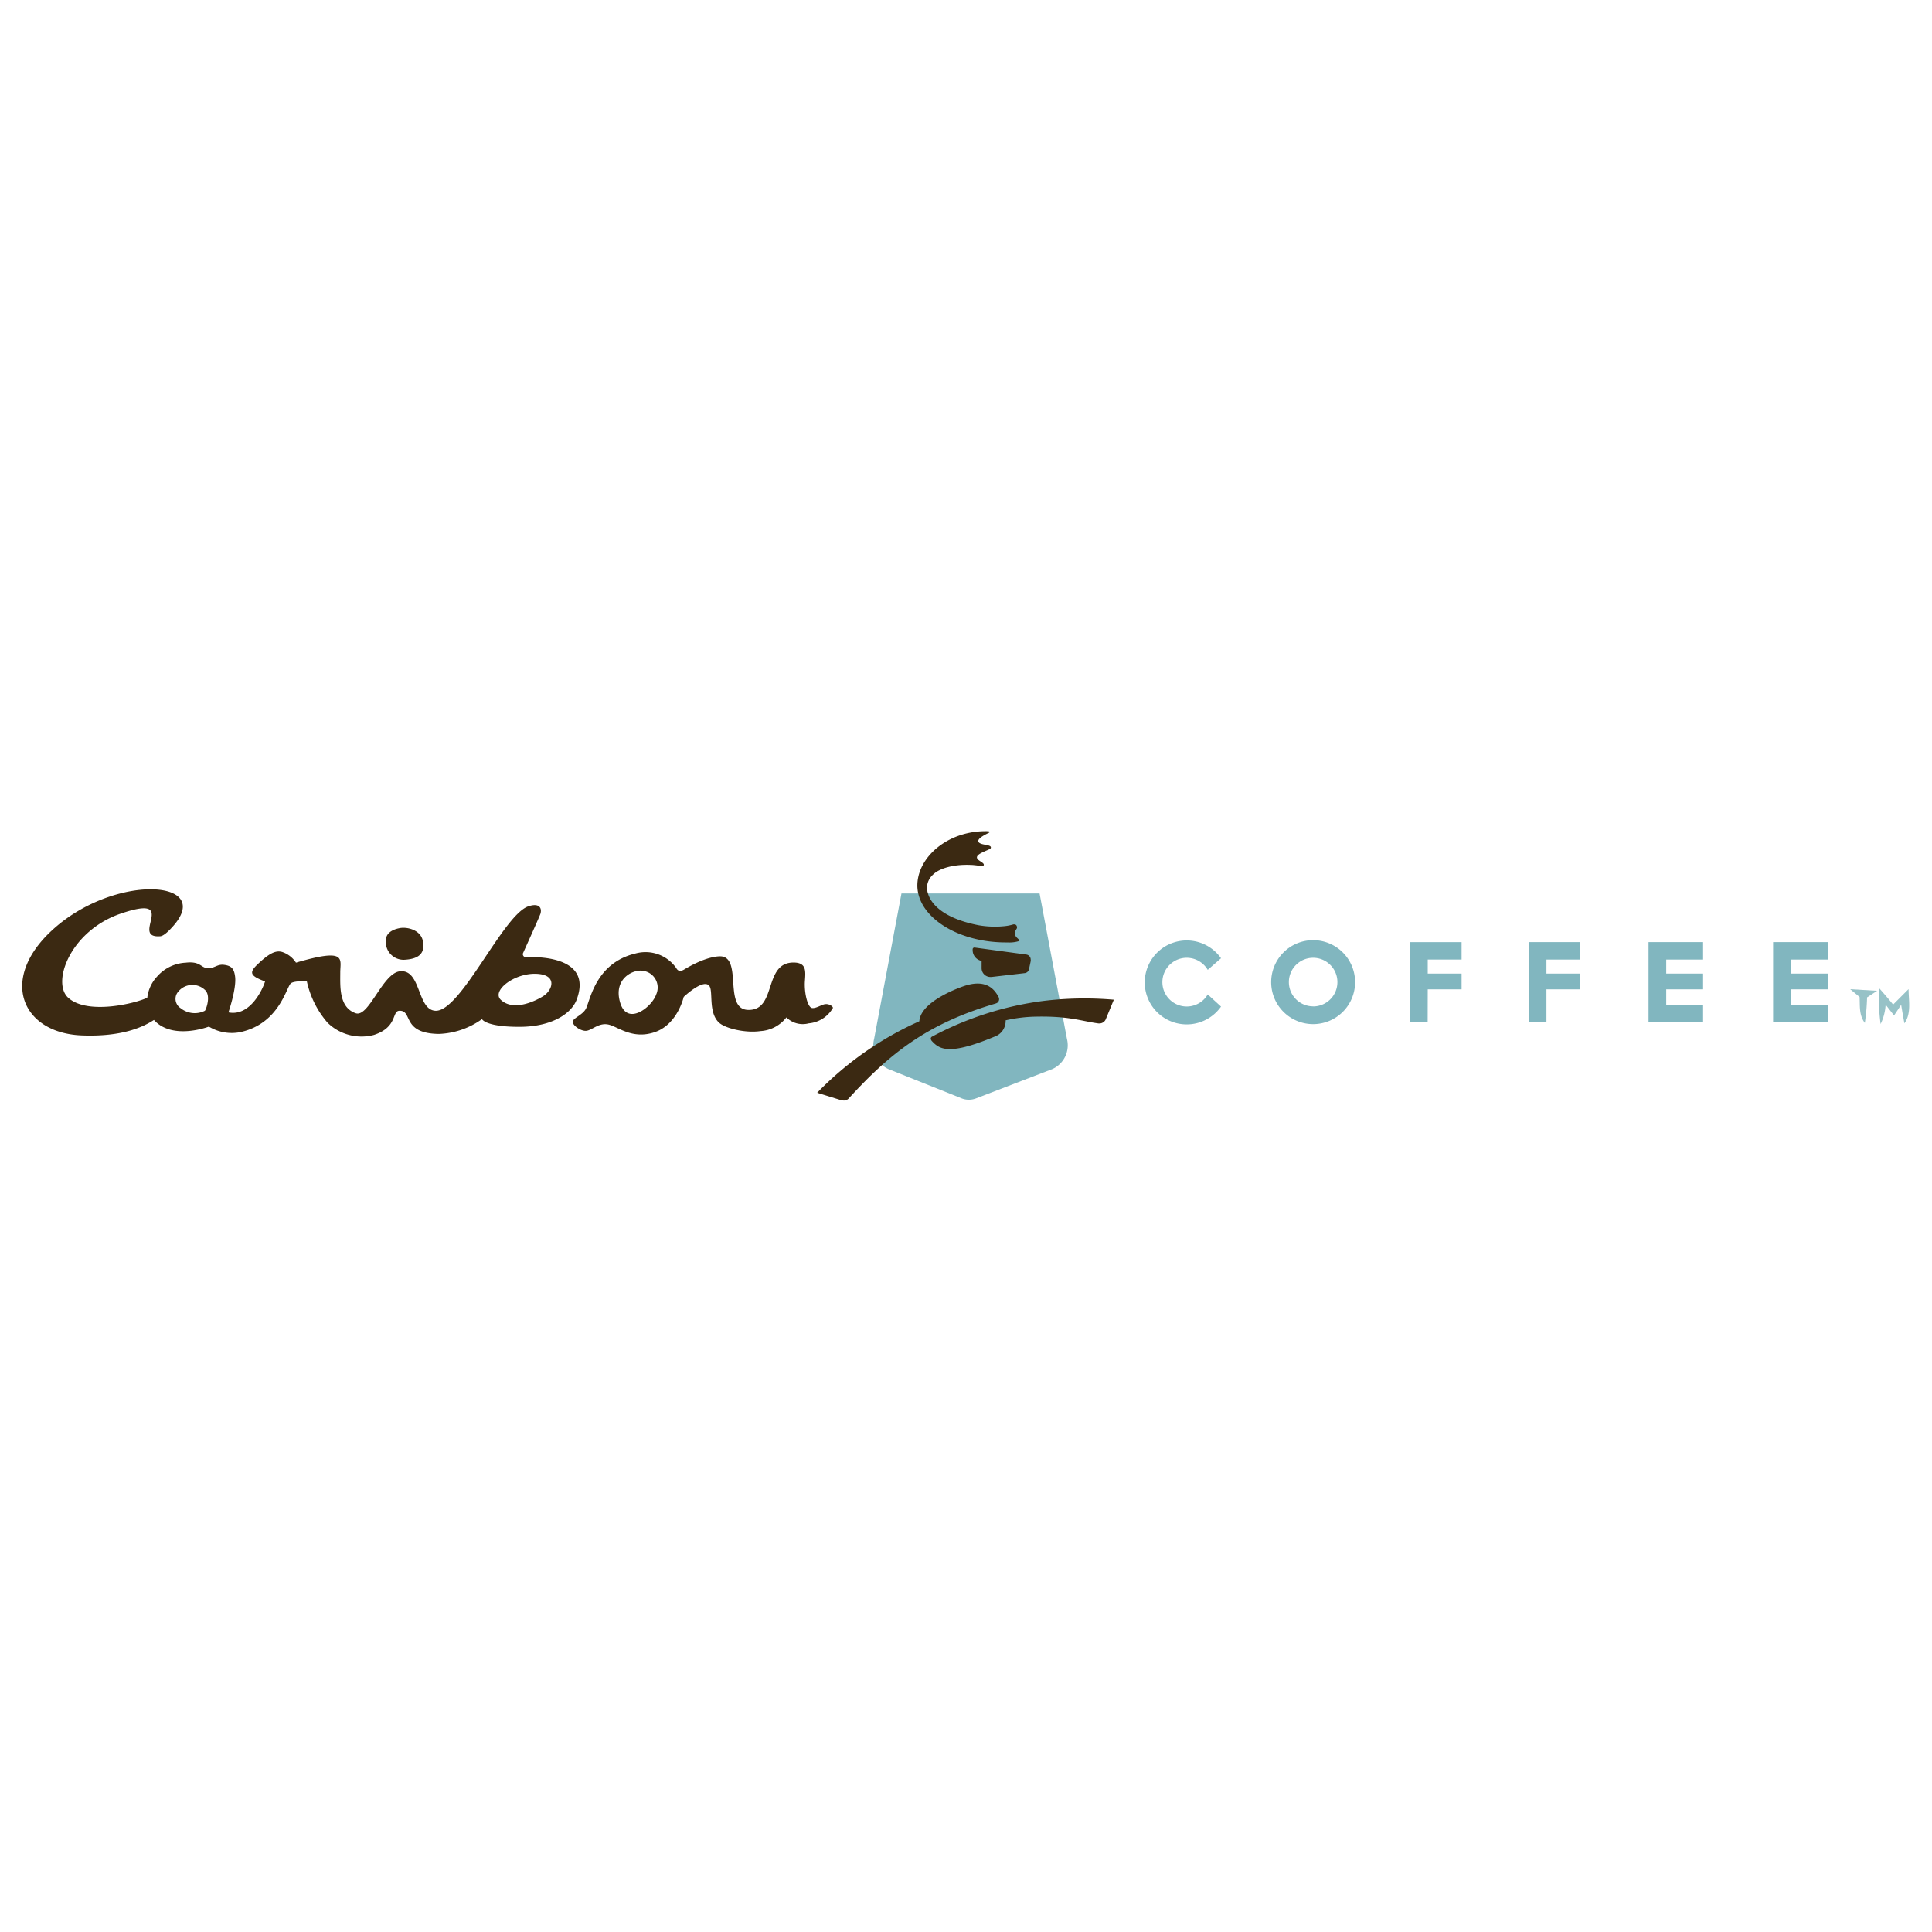 <svg xmlns="http://www.w3.org/2000/svg" viewBox="0 0 250 250"><defs><style>.a{fill:#81b6bf;}.b{fill:#97c2c7;}.b,.d{fill-rule:evenodd;}.c,.d{fill:#3b2912;}</style></defs><title>Fast Food</title><path class="a" d="M134.52,115.61H116.65l-3.54,18.82a3.38,3.38,0,0,0,1.84,3.9l9.47,3.79a2.57,2.57,0,0,0,1.9,0l9.86-3.79a3.37,3.37,0,0,0,1.88-3.91Z"/><polygon class="a" points="200.11 128.02 204.5 128.02 204.5 125.98 200.11 125.98 200.11 124.17 204.5 124.17 204.5 121.91 197.82 121.91 197.82 132.27 200.11 132.27 200.11 128.02"/><polygon class="a" points="184.75 128.02 189.13 128.02 189.13 125.98 184.75 125.98 184.75 124.17 189.13 124.17 189.13 121.91 182.45 121.91 182.45 132.27 184.74 132.27 184.75 128.02"/><path class="a" d="M169.92,121.66a5.43,5.43,0,1,0,5.43,5.43A5.43,5.43,0,0,0,169.92,121.66Zm0,8.56a3.14,3.14,0,1,1,3.14-3.14A3.14,3.14,0,0,1,169.92,130.23Z"/><path class="a" d="M156.28,128.68a3.15,3.15,0,1,1,0-3.18L158,124a5.43,5.43,0,1,0,0,6.25Z"/><polygon class="a" points="220.38 130.01 215.61 130.01 215.61 128.02 220.38 128.02 220.38 125.98 215.61 125.98 215.61 124.17 220.38 124.17 220.38 121.91 213.32 121.91 213.32 132.27 220.38 132.27 220.38 130.01"/><polygon class="a" points="236.5 130.01 231.73 130.01 231.73 128.02 236.5 128.02 236.5 125.98 231.73 125.98 231.73 124.17 236.5 124.17 236.5 121.91 229.44 121.91 229.44 132.27 236.5 132.27 236.5 130.01"/><path class="b" d="M239.42,128l3.48.21-1.3.85a26.55,26.55,0,0,1-.29,3.3c-.77-1-.62-2.21-.68-3.35Z"/><path class="b" d="M243.18,127.89q.9,1,1.79,2.1,1-1,2-2c0,1.47.39,3.14-.54,4.43-.15-.8-.29-1.6-.42-2.4l-.92,1.38L244,130a6.57,6.57,0,0,1-.65,2.51A23.34,23.34,0,0,1,243.18,127.89Z"/><path class="c" d="M128.93,129.82a.56.56,0,0,0,.35-.59.59.59,0,0,0-.07-.23h0c-.45-.82-1.46-2.41-4.45-1.41,0,0-5.62,1.83-5.8,4.56a42.61,42.61,0,0,0-13.22,9.25l3,.93a1.64,1.64,0,0,0,.5.08.86.86,0,0,0,.58-.27h0c5.27-5.77,10.12-9.68,19-12.28Z"/><path class="c" d="M131.91,121.71a.17.17,0,0,0-.06-.12h0l-.29-.28a.78.78,0,0,1-.23-.56.74.74,0,0,1,.1-.37l.16-.27h0a.32.32,0,0,0,0-.16.34.34,0,0,0-.33-.34h-.11a6.12,6.12,0,0,1-1.12.23h0a12.3,12.3,0,0,1-3.38-.11c-6-1.16-6.89-4-6.66-5.25a2.37,2.37,0,0,1,.73-1.29c.83-.84,2.7-1.36,4.86-1.27.49,0,1.46.16,1.47.16h0a.23.23,0,0,0,.24-.11c.11-.25-.35-.43-.66-.68-.93-.74,1.45-1.25,1.57-1.54.18-.46-.94-.36-1.42-.65-.77-.47,1-1.23,1.19-1.34s0-.2-.11-.2c-5.29-.14-9.3,3.49-9.15,7.24.2,4,5.42,7.23,11.67,7.15a4.12,4.12,0,0,0,1.43-.16A.14.14,0,0,0,131.91,121.71Z"/><path class="c" d="M133.37,124.17a.65.65,0,0,0-.57-.65l-6.71-.91h0a.23.23,0,0,0-.23.21h0s0,.09,0,.13a1.41,1.41,0,0,0,1.16,1.39v.94h0a1.14,1.14,0,0,0,1.14,1.14h.13l4.31-.5h0a.64.64,0,0,0,.55-.5h0l.23-1.08h0A.65.65,0,0,0,133.37,124.17Z"/><path class="c" d="M135,129.52a41.84,41.84,0,0,0-14.4,4.62.29.29,0,0,0-.16.29.65.65,0,0,0,.2.34c1,1.07,2.33,1.75,8-.61a2.15,2.15,0,0,0,1.49-2.13,18.88,18.88,0,0,1,4-.48c4.29-.08,5.87.6,8,.88h.2a.9.9,0,0,0,.74-.5l1.06-2.57A44.19,44.19,0,0,0,135,129.52Z"/><path class="d" d="M52.42,124.19c2-.13,2.57-1,2.3-2.42s-2-1.86-3-1.67-1.8.68-1.79,1.62A2.3,2.3,0,0,0,52.42,124.19Z"/><path class="c" d="M68.08,123.86a.39.39,0,0,1-.41-.5s2.12-4.68,2.27-5.14c.21-.75-.19-1.42-1.6-.93-3.27,1.16-8.74,13.67-12,13.5-2.4-.12-1.82-5.44-4.62-5.1-2.22.27-4,6-5.69,5.42-2.2-.75-2-3.51-2-5.27s.89-3.21-5.73-1.27a3.38,3.38,0,0,0-1.78-1.38c-.87-.26-1.76.21-3.32,1.72-1,1-.74,1.4,1.1,2.09-.37,1.17-2,4.55-4.74,4,0,0,1.07-3.1.86-4.64-.13-1-.46-1.39-1.43-1.51s-1.25.55-2.27.41c-.73-.1-.88-.9-2.68-.69a5.27,5.27,0,0,0-3.71,1.79,4.83,4.83,0,0,0-1.27,2.74c-1.51.74-7.76,2.27-10.24,0-2.18-2,.31-8.65,6.78-10.87,7.82-2.67,1.09,3.25,5.16,2.92.53-.06,1.36-1,1.49-1.14,5.77-6.23-7.54-7.07-15.59.44-6.79,6.32-3.81,13.21,3.89,13.53,5.38.22,8.09-1.17,9.37-2,2.4,2.67,7.11.86,7.11.86a5.72,5.72,0,0,0,4,.73c5.06-1.06,6-5.75,6.59-6.31.37-.36,2.08-.3,2.08-.3a12.12,12.12,0,0,0,2.68,5.37,6.29,6.29,0,0,0,6,1.59c3.09-1,2.31-3.1,3.3-3.13,1.78-.06.24,2.93,5.1,3a10.18,10.18,0,0,0,5.59-1.92s.42,1,4.82,1,6.88-1.85,7.47-3.63C76.54,124,70.21,123.77,68.08,123.86Zm-41.57,6.93a2.91,2.91,0,0,1-3.13-.33,1.43,1.43,0,0,1-.49-1.9,2.36,2.36,0,0,1,3.59-.5C27.37,128.79,26.65,130.68,26.51,130.79Zm43.78-1.89c-1.22.76-3.9,1.94-5.47.49-1.29-1.19,1.84-3.6,4.77-3.37C72.13,126.21,71.51,128.13,70.29,128.9Z"/><path class="c" d="M106.85,129.93c-.46,0-1.25.6-1.79.5s-1-1.88-.91-3.43c.1-1.34.23-2.44-1.46-2.45-3.94,0-2.13,6.21-5.87,6.13-3.22-.06-.77-6.58-3.44-6.92,0,0-1.62-.25-4.86,1.7-.58.35-.86.09-1-.17a4.86,4.86,0,0,0-5.28-1.91c-5,1.19-5.8,5.7-6.38,7.06-.36.83-1.58,1.23-1.73,1.69s.89,1.25,1.64,1.26,1.63-1.06,2.89-.83,3.1,2,6.06,1S88.47,129,88.47,129s2.54-2.42,3.31-1.43c.54.69-.16,3.38,1.23,4.73.78.76,3.43,1.41,5.4,1.12a4.58,4.58,0,0,0,3.35-1.77,3,3,0,0,0,2.88.77,4,4,0,0,0,3.14-2C107.78,130.22,107.32,129.9,106.85,129.93Zm-21.93-1.28c-.51,1.61-3.76,4.23-4.68,1.06s1.83-4.34,3-4.08A2.18,2.18,0,0,1,84.92,128.66Z"/></svg>